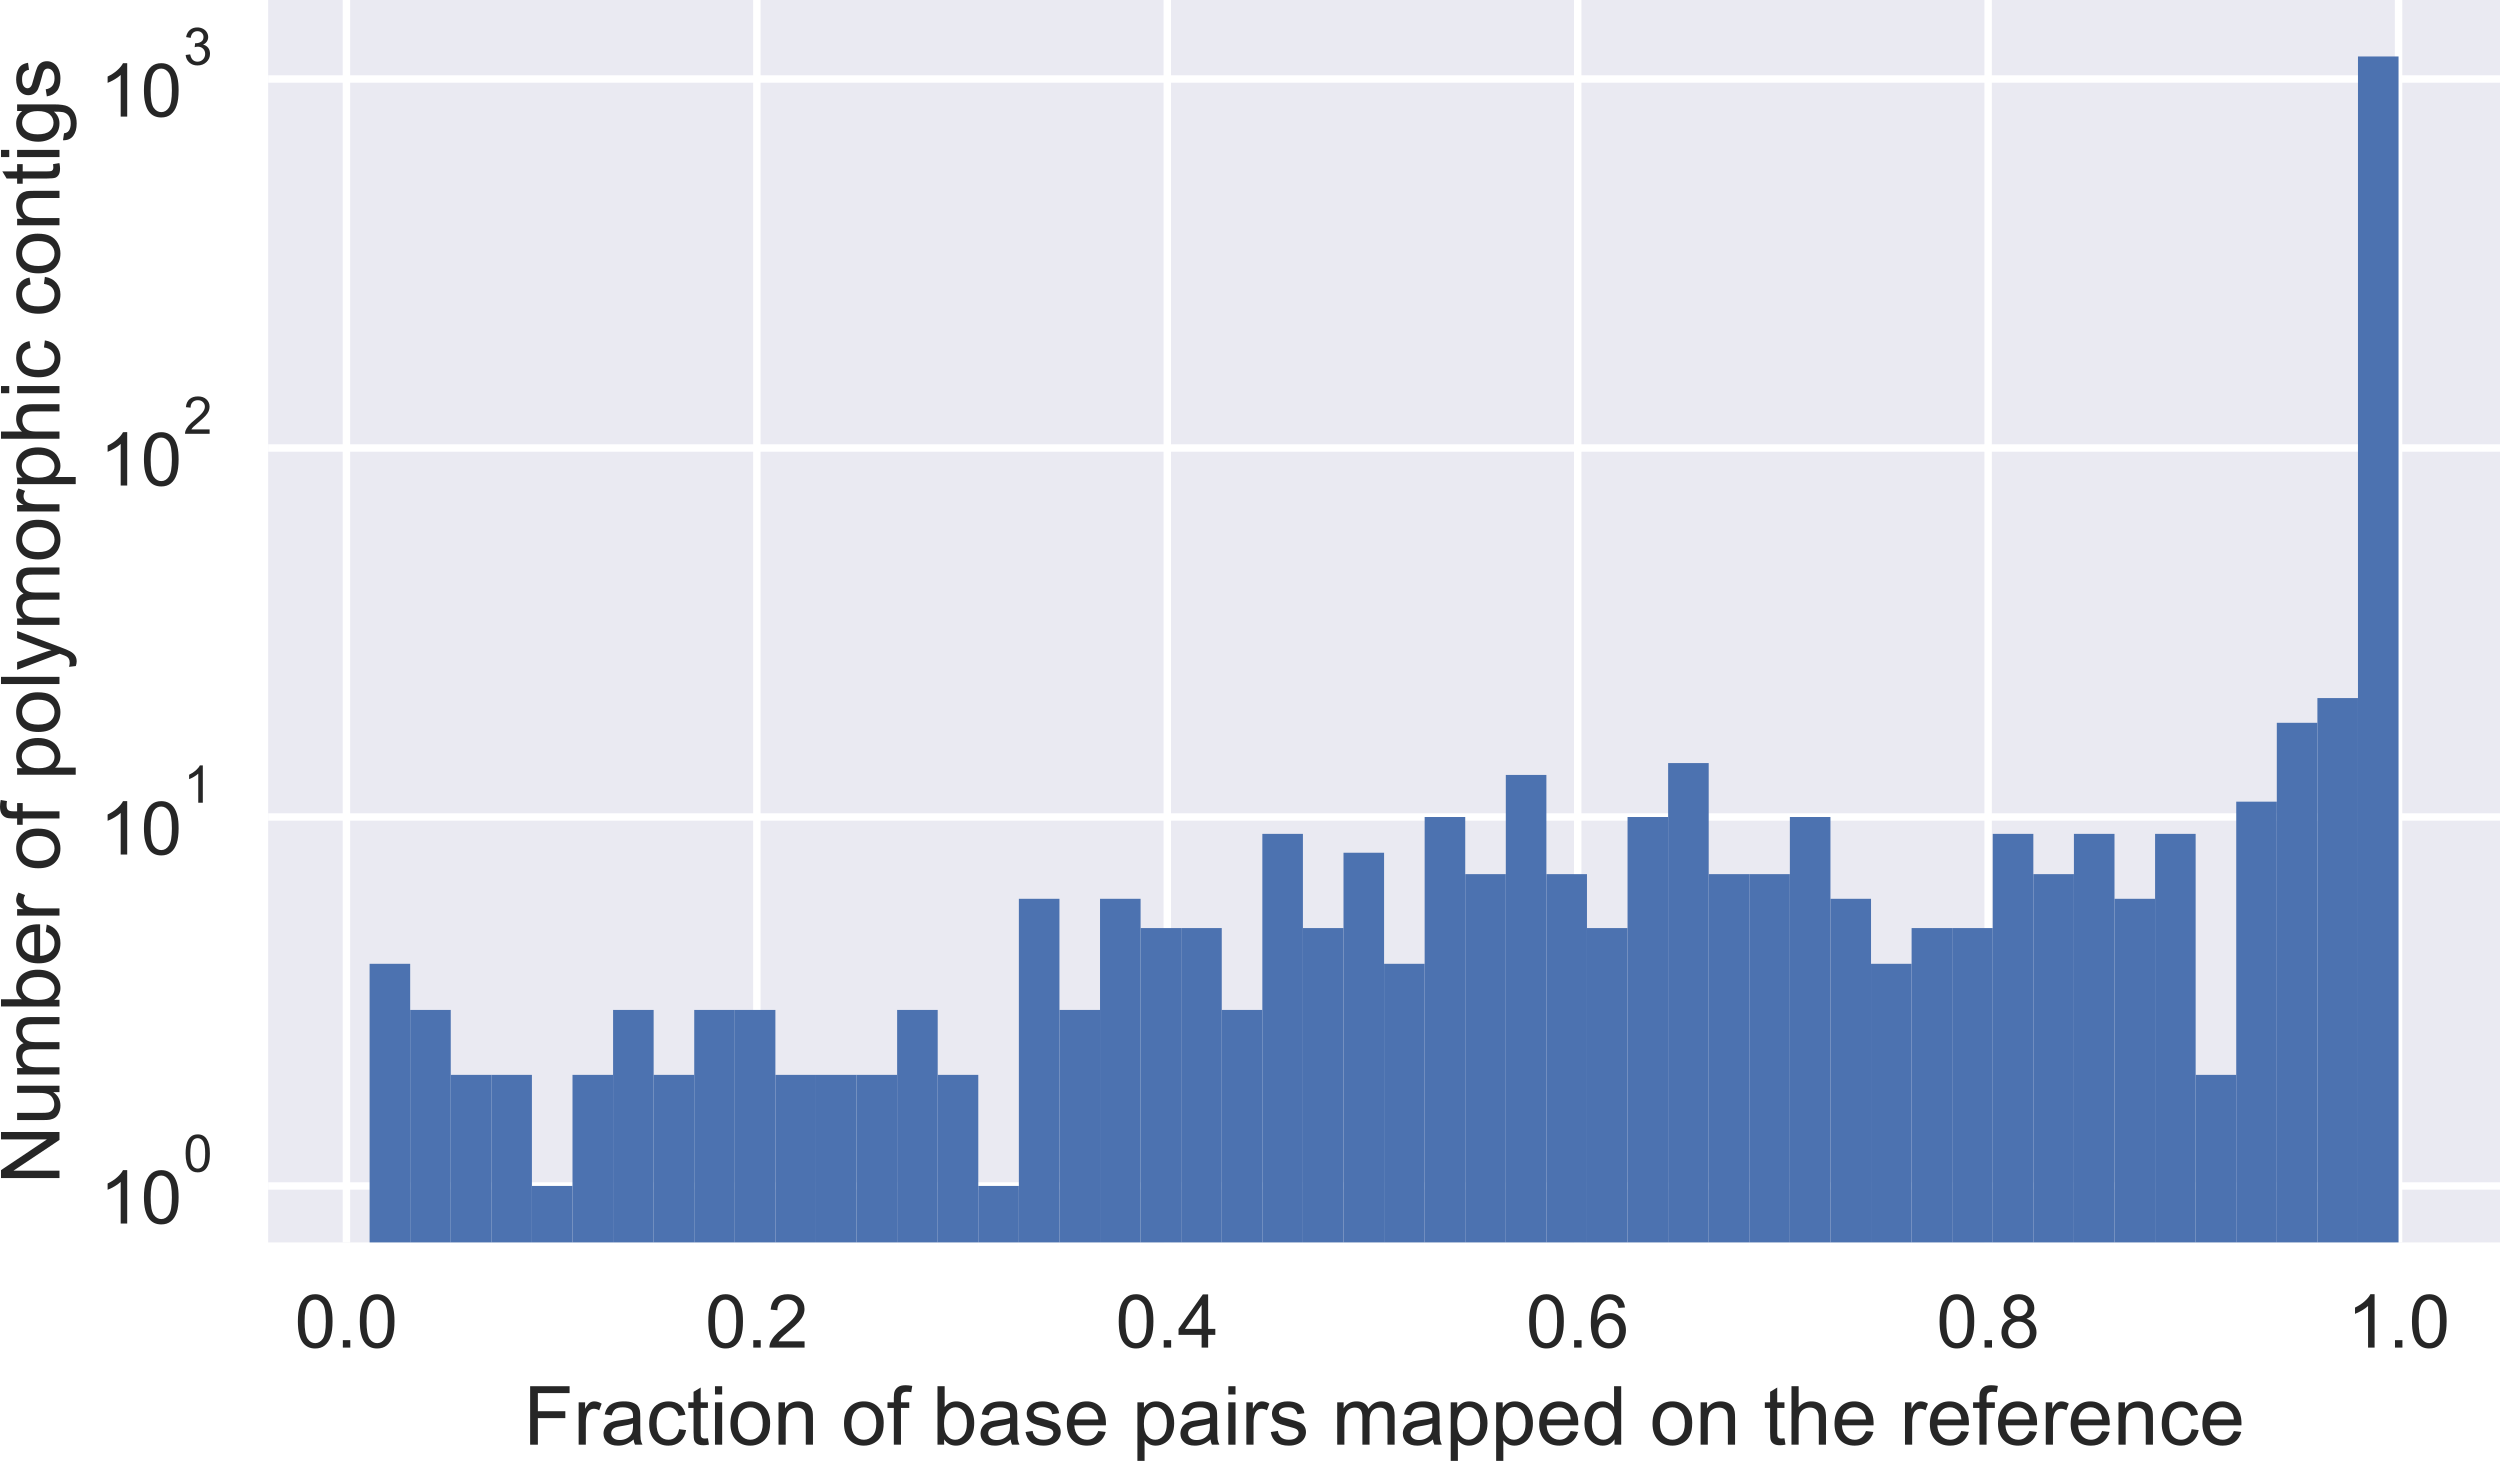 <?xml version="1.0" encoding="UTF-8" standalone="no"?>
<!-- Created with matplotlib (http://matplotlib.org/) -->

<svg
   xmlns:dc="http://purl.org/dc/elements/1.1/"
   xmlns:cc="http://creativecommons.org/ns#"
   xmlns:rdf="http://www.w3.org/1999/02/22-rdf-syntax-ns#"
   xmlns:svg="http://www.w3.org/2000/svg"
   xmlns="http://www.w3.org/2000/svg"
   xmlns:xlink="http://www.w3.org/1999/xlink"
   xmlns:sodipodi="http://sodipodi.sourceforge.net/DTD/sodipodi-0.dtd"
   xmlns:inkscape="http://www.inkscape.org/namespaces/inkscape"
   height="255.681pt"
   version="1.1"
   viewBox="0 0 437.53 255.681"
   width="437.53pt"
   id="svg581"
   sodipodi:docname="contig_map_hist.svg"
   inkscape:version="0.92+devel 15698 custom">
  <sodipodi:namedview
     pagecolor="#ffffff"
     bordercolor="#666666"
     inkscape:document-rotation="0"
     borderopacity="1"
     objecttolerance="10"
     gridtolerance="10"
     guidetolerance="10"
     inkscape:pageopacity="0"
     inkscape:pageshadow="2"
     inkscape:window-width="1600"
     inkscape:window-height="1200"
     id="namedview583"
     showgrid="false"
     fit-margin-top="0"
     fit-margin-left="0"
     fit-margin-right="0"
     fit-margin-bottom="0"
     inkscape:zoom="0.95703125"
     inkscape:cx="276.10136"
     inkscape:cy="-21.668445"
     inkscape:window-x="1920"
     inkscape:window-y="0"
     inkscape:window-maximized="0"
     inkscape:current-layer="svg581" />
  <defs
     id="defs4">
    <style
       type="text/css"
       id="style2">
*{stroke-linecap:butt;stroke-linejoin:round;}
  </style>
    <filter
       style="color-interpolation-filters:sRGB;"
       inkscape:label="Invert"
       id="filter5235">
      <feColorMatrix
         type="hueRotate"
         values="180"
         result="color1"
         id="feColorMatrix5231" />
      <feColorMatrix
         values="-1 0 0 0 1 0 -1 0 0 1 0 0 -1 0 1 -0.21 -0.72 -0.07 2 0 "
         result="color2"
         id="feColorMatrix5233" />
    </filter>
  </defs>
  <g
     id="g5223"
     style="filter:url(#filter5235)">
    <g
       transform="translate(-16.07,-34.56)"
       id="figure_1">
      <g
         id="patch_1" />
      <g
         id="axes_1">
        <g
           id="patch_2">
          <path
             inkscape:connector-curvature="0"
             id="path9"
             style="fill:#eaeaf2"
             d="M 63,252 H 453.6 V 34.56 H 63 Z" />
        </g>
        <g
           id="matplotlib.axis_1">
          <g
             id="xtick_1">
            <g
               id="line2d_1">
              <path
                 inkscape:connector-curvature="0"
                 id="path12"
                 style="fill:none;stroke:#ffffff;stroke-width:1.3;stroke-linecap:round"
                 d="M 76.697,252 V 34.56"
                 clip-path="url(#p323e7daaff)" />
            </g>
            <g
               id="line2d_2" />
            <g
               id="text_1">
              <!-- 0.0 -->
              <defs
                 id="defs18">
                <path
                   inkscape:connector-curvature="0"
                   id="ArialMT-30"
                   d="m 4.156,35.297 q 0,12.703 2.609,20.438 2.609,7.75 7.75,11.938 5.156,4.203 12.969,4.203 5.766,0 10.109,-2.328 4.344,-2.312 7.172,-6.688 Q 47.609,58.5 49.219,52.219 q 1.609,-6.266 1.609,-16.922 0,-12.594 -2.594,-20.328 Q 45.656,7.234 40.5,3 35.359,-1.219 27.484,-1.219 q -10.344,0 -16.25,7.422 -7.078,8.938 -7.078,29.094 z m 9.031,0 q 0,-17.625 4.125,-23.469 Q 21.438,6 27.484,6 q 6.062,0 10.188,5.859 4.125,5.859 4.125,23.438 0,17.688 -4.125,23.484 -4.125,5.812 -10.281,5.812 -6.047,0 -9.672,-5.125 Q 13.188,52.938 13.188,35.297 Z" />
                <path
                   inkscape:connector-curvature="0"
                   id="ArialMT-2e"
                   d="M 9.078,0 V 10.016 H 19.094 V 0 Z" />
              </defs>
              <g
                 id="g26"
                 transform="matrix(0.13,0,0,-0.13,67.662,270.405)"
                 style="fill:#262626">
                <use
                   height="100%"
                   width="100%"
                   y="0"
                   x="0"
                   id="use20"
                   xlink:href="#ArialMT-30" />
                <use
                   height="100%"
                   width="100%"
                   y="0"
                   id="use22"
                   xlink:href="#ArialMT-2e"
                   x="55.615" />
                <use
                   height="100%"
                   width="100%"
                   y="0"
                   id="use24"
                   xlink:href="#ArialMT-30"
                   x="83.398" />
              </g>
            </g>
          </g>
          <g
             id="xtick_2">
            <g
               id="line2d_3">
              <path
                 inkscape:connector-curvature="0"
                 id="path30"
                 style="fill:none;stroke:#ffffff;stroke-width:1.3;stroke-linecap:round"
                 d="M 148.527,252 V 34.56"
                 clip-path="url(#p323e7daaff)" />
            </g>
            <g
               id="line2d_4" />
            <g
               id="text_2">
              <!-- 0.2 -->
              <defs
                 id="defs35">
                <path
                   inkscape:connector-curvature="0"
                   id="ArialMT-32"
                   d="M 50.344,8.453 V 0 H 3.031 Q 2.938,3.172 4.047,6.109 5.859,10.938 9.828,15.625 13.812,20.312 21.344,26.469 q 11.672,9.562 15.766,15.156 4.109,5.594 4.109,10.578 0,5.219 -3.75,8.797 -3.734,3.594 -9.734,3.594 -6.344,0 -10.156,-3.812 Q 13.766,56.984 13.719,50.25 L 4.688,51.172 q 0.922,10.109 6.969,15.406 6.062,5.297 16.281,5.297 10.297,0 16.297,-5.719 Q 50.25,60.453 50.25,52 50.25,47.703 48.484,43.547 46.734,39.406 42.656,34.812 38.578,30.219 29.109,22.219 21.188,15.578 18.938,13.203 q -2.234,-2.359 -3.703,-4.75 z" />
              </defs>
              <g
                 id="g43"
                 transform="matrix(0.13,0,0,-0.13,139.492,270.405)"
                 style="fill:#262626">
                <use
                   height="100%"
                   width="100%"
                   y="0"
                   x="0"
                   id="use37"
                   xlink:href="#ArialMT-30" />
                <use
                   height="100%"
                   width="100%"
                   y="0"
                   id="use39"
                   xlink:href="#ArialMT-2e"
                   x="55.615" />
                <use
                   height="100%"
                   width="100%"
                   y="0"
                   id="use41"
                   xlink:href="#ArialMT-32"
                   x="83.398" />
              </g>
            </g>
          </g>
          <g
             id="xtick_3">
            <g
               id="line2d_5">
              <path
                 inkscape:connector-curvature="0"
                 id="path47"
                 style="fill:none;stroke:#ffffff;stroke-width:1.3;stroke-linecap:round"
                 d="M 220.357,252 V 34.56"
                 clip-path="url(#p323e7daaff)" />
            </g>
            <g
               id="line2d_6" />
            <g
               id="text_3">
              <!-- 0.4 -->
              <defs
                 id="defs52">
                <path
                   inkscape:connector-curvature="0"
                   id="ArialMT-34"
                   d="m 32.328,0 v 17.141 h -31.062 v 8.062 l 32.672,46.375 h 7.172 v -46.375 h 9.672 v -8.062 H 41.109 V 0 Z m 0,25.203 V 57.469 L 9.906,25.203 Z" />
              </defs>
              <g
                 id="g60"
                 transform="matrix(0.13,0,0,-0.13,211.322,270.405)"
                 style="fill:#262626">
                <use
                   height="100%"
                   width="100%"
                   y="0"
                   x="0"
                   id="use54"
                   xlink:href="#ArialMT-30" />
                <use
                   height="100%"
                   width="100%"
                   y="0"
                   id="use56"
                   xlink:href="#ArialMT-2e"
                   x="55.615" />
                <use
                   height="100%"
                   width="100%"
                   y="0"
                   id="use58"
                   xlink:href="#ArialMT-34"
                   x="83.398" />
              </g>
            </g>
          </g>
          <g
             id="xtick_4">
            <g
               id="line2d_7">
              <path
                 inkscape:connector-curvature="0"
                 id="path64"
                 style="fill:none;stroke:#ffffff;stroke-width:1.3;stroke-linecap:round"
                 d="M 292.186,252 V 34.56"
                 clip-path="url(#p323e7daaff)" />
            </g>
            <g
               id="line2d_8" />
            <g
               id="text_4">
              <!-- 0.6 -->
              <defs
                 id="defs69">
                <path
                   inkscape:connector-curvature="0"
                   id="ArialMT-36"
                   d="M 49.75,54.047 41.016,53.375 q -1.172,5.172 -3.312,7.516 -3.578,3.766 -8.797,3.766 -4.203,0 -7.375,-2.344 Q 17.391,59.281 14.984,53.469 12.594,47.656 12.5,36.922 15.672,41.75 20.266,44.094 q 4.594,2.344 9.625,2.344 8.781,0 14.953,-6.469 Q 51.031,33.5 51.031,23.25 51.031,16.5 48.125,10.719 45.219,4.938 40.141,1.859 35.062,-1.219 28.609,-1.219 17.625,-1.219 10.688,6.859 3.766,14.938 3.766,33.5 q 0,20.75 7.656,30.172 6.688,8.203 18.016,8.203 8.453,0 13.844,-4.734 Q 48.688,62.406 49.75,54.047 Z M 13.875,23.188 q 0,-4.531 1.922,-8.688 Q 17.719,10.359 21.188,8.172 24.656,6 28.469,6 q 5.562,0 9.562,4.484 4.016,4.5 4.016,12.219 0,7.422 -3.969,11.688 -3.953,4.281 -9.953,4.281 -5.953,0 -10.109,-4.281 Q 13.875,30.125 13.875,23.188 Z" />
              </defs>
              <g
                 id="g77"
                 transform="matrix(0.13,0,0,-0.13,283.151,270.405)"
                 style="fill:#262626">
                <use
                   height="100%"
                   width="100%"
                   y="0"
                   x="0"
                   id="use71"
                   xlink:href="#ArialMT-30" />
                <use
                   height="100%"
                   width="100%"
                   y="0"
                   id="use73"
                   xlink:href="#ArialMT-2e"
                   x="55.615" />
                <use
                   height="100%"
                   width="100%"
                   y="0"
                   id="use75"
                   xlink:href="#ArialMT-36"
                   x="83.398" />
              </g>
            </g>
          </g>
          <g
             id="xtick_5">
            <g
               id="line2d_9">
              <path
                 inkscape:connector-curvature="0"
                 id="path81"
                 style="fill:none;stroke:#ffffff;stroke-width:1.3;stroke-linecap:round"
                 d="M 364.016,252 V 34.56"
                 clip-path="url(#p323e7daaff)" />
            </g>
            <g
               id="line2d_10" />
            <g
               id="text_5">
              <!-- 0.8 -->
              <defs
                 id="defs86">
                <path
                   inkscape:connector-curvature="0"
                   id="ArialMT-38"
                   d="m 17.672,38.812 q -5.469,2.016 -8.109,5.719 -2.625,3.719 -2.625,8.891 0,7.812 5.609,13.125 5.625,5.328 14.938,5.328 9.375,0 15.094,-5.453 5.719,-5.438 5.719,-13.25 0,-4.984 -2.625,-8.672 Q 43.062,40.828 37.75,38.812 q 6.594,-2.141 10.031,-6.938 3.438,-4.781 3.438,-11.422 0,-9.172 -6.5,-15.422 -6.484,-6.25 -17.078,-6.25 -10.594,0 -17.094,6.266 -6.5,6.281 -6.5,15.656 0,6.984 3.547,11.688 3.547,4.719 10.078,6.422 z m -1.75,14.906 q 0,-5.078 3.266,-8.312 3.281,-3.219 8.5,-3.219 5.078,0 8.328,3.188 3.25,3.203 3.25,7.844 0,4.844 -3.359,8.141 -3.344,3.297 -8.312,3.297 -5.031,0 -8.359,-3.234 -3.312,-3.219 -3.312,-7.703 z M 13.094,20.656 q 0,-3.766 1.781,-7.281 Q 16.656,9.859 20.172,7.922 23.688,6 27.734,6 34.031,6 38.125,10.047 q 4.109,4.062 4.109,10.312 0,6.344 -4.219,10.5 -4.219,4.156 -10.578,4.156 -6.203,0 -10.281,-4.109 -4.062,-4.094 -4.062,-10.25 z" />
              </defs>
              <g
                 id="g94"
                 transform="matrix(0.13,0,0,-0.13,354.981,270.405)"
                 style="fill:#262626">
                <use
                   height="100%"
                   width="100%"
                   y="0"
                   x="0"
                   id="use88"
                   xlink:href="#ArialMT-30" />
                <use
                   height="100%"
                   width="100%"
                   y="0"
                   id="use90"
                   xlink:href="#ArialMT-2e"
                   x="55.615" />
                <use
                   height="100%"
                   width="100%"
                   y="0"
                   id="use92"
                   xlink:href="#ArialMT-38"
                   x="83.398" />
              </g>
            </g>
          </g>
          <g
             id="xtick_6">
            <g
               id="line2d_11">
              <path
                 inkscape:connector-curvature="0"
                 id="path98"
                 style="fill:none;stroke:#ffffff;stroke-width:1.3;stroke-linecap:round"
                 d="M 435.845,252 V 34.56"
                 clip-path="url(#p323e7daaff)" />
            </g>
            <g
               id="line2d_12" />
            <g
               id="text_6">
              <!-- 1.0 -->
              <defs
                 id="defs103">
                <path
                   inkscape:connector-curvature="0"
                   id="ArialMT-31"
                   d="m 37.25,0 h -8.781 v 56 q -3.172,-3.016 -8.328,-6.047 -5.156,-3.031 -9.25,-4.547 v 8.5 q 7.375,3.469 12.891,8.391 5.516,4.938 7.812,9.578 H 37.25 Z" />
              </defs>
              <g
                 id="g111"
                 transform="matrix(0.13,0,0,-0.13,426.81,270.405)"
                 style="fill:#262626">
                <use
                   height="100%"
                   width="100%"
                   y="0"
                   x="0"
                   id="use105"
                   xlink:href="#ArialMT-31" />
                <use
                   height="100%"
                   width="100%"
                   y="0"
                   id="use107"
                   xlink:href="#ArialMT-2e"
                   x="55.615" />
                <use
                   height="100%"
                   width="100%"
                   y="0"
                   id="use109"
                   xlink:href="#ArialMT-30"
                   x="83.398" />
              </g>
            </g>
          </g>
          <g
             id="text_7">
            <!-- Fraction of base pairs mapped on the reference -->
            <defs
               id="defs132">
              <path
                 inkscape:connector-curvature="0"
                 id="ArialMT-46"
                 d="M 8.203,0 V 71.578 H 56.5 v -8.438 H 17.672 V 40.969 h 33.594 V 32.516 H 17.672 V 0 Z" />
              <path
                 inkscape:connector-curvature="0"
                 id="ArialMT-72"
                 d="m 6.5,0 v 51.859 h 7.906 V 44 Q 17.438,49.516 20,51.266 q 2.562,1.766 5.641,1.766 4.438,0 9.031,-2.828 l -3.031,-8.156 q -3.219,1.906 -6.438,1.906 -2.891,0 -5.188,-1.734 -2.297,-1.734 -3.266,-4.812 -1.469,-4.688 -1.469,-10.25 V 0 Z" />
              <path
                 inkscape:connector-curvature="0"
                 id="ArialMT-61"
                 d="M 40.438,6.391 Q 35.547,2.25 31.031,0.531 q -4.516,-1.703 -9.688,-1.703 -8.547,0 -13.141,4.172 -4.594,4.172 -4.594,10.672 0,3.812 1.734,6.953 1.734,3.156 4.547,5.062 2.812,1.906 6.328,2.875 2.578,0.688 7.812,1.328 10.641,1.266 15.672,3.016 0.047,1.812 0.047,2.297 0,5.375 -2.5,7.578 -3.359,2.969 -10,2.969 -6.203,0 -9.156,-2.172 -2.953,-2.172 -4.375,-7.688 L 5.125,37.062 q 1.172,5.516 3.859,8.906 2.688,3.391 7.766,5.219 5.078,1.844 11.766,1.844 6.641,0 10.781,-1.562 4.156,-1.562 6.109,-3.938 1.953,-2.359 2.734,-5.984 0.438,-2.234 0.438,-8.094 v -11.719 q 0,-12.266 0.562,-15.516 Q 49.703,2.984 51.375,0 h -9.188 q -1.359,2.734 -1.75,6.391 z M 39.703,26.031 Q 34.906,24.078 25.344,22.703 19.922,21.922 17.672,20.938 15.438,19.969 14.203,18.094 q -1.219,-1.875 -1.219,-4.172 0,-3.516 2.656,-5.859 2.672,-2.344 7.797,-2.344 5.078,0 9.031,2.219 3.953,2.219 5.812,6.078 1.422,2.984 1.422,8.781 z" />
              <path
                 inkscape:connector-curvature="0"
                 id="ArialMT-63"
                 d="m 40.438,19 8.641,-1.125 Q 47.656,8.938 41.812,3.875 35.984,-1.172 27.484,-1.172 16.844,-1.172 10.375,5.781 3.906,12.75 3.906,25.734 q 0,8.391 2.781,14.688 2.781,6.312 8.469,9.453 5.688,3.156 12.391,3.156 8.438,0 13.812,-4.281 5.375,-4.266 6.891,-12.125 l -8.547,-1.328 q -1.219,5.234 -4.328,7.859 -3.094,2.641 -7.5,2.641 -6.641,0 -10.797,-4.766 -4.141,-4.75 -4.141,-15.047 0,-10.453 4,-15.188 Q 20.953,6.062 27.391,6.062 32.562,6.062 36.031,9.234 39.5,12.406 40.438,19 Z" />
              <path
                 inkscape:connector-curvature="0"
                 id="ArialMT-74"
                 d="M 25.781,7.859 27.047,0.094 Q 23.344,-0.688 20.406,-0.688 15.625,-0.688 12.984,0.828 10.359,2.344 9.281,4.812 8.203,7.281 8.203,15.188 v 29.828 h -6.438 v 6.844 h 6.438 v 12.844 L 16.938,69.969 V 51.859 h 8.844 v -6.844 H 16.938 v -30.312 q 0,-3.766 0.469,-4.844 0.469,-1.062 1.516,-1.703 1.047,-0.641 3,-0.641 1.469,0 3.859,0.344 z" />
              <path
                 inkscape:connector-curvature="0"
                 id="ArialMT-69"
                 d="M 6.641,61.469 V 71.578 H 15.438 V 61.469 Z M 6.641,0 V 51.859 H 15.438 V 0 Z" />
              <path
                 inkscape:connector-curvature="0"
                 id="ArialMT-6f"
                 d="m 3.328,25.922 q 0,14.406 8,21.344 6.688,5.766 16.312,5.766 10.688,0 17.469,-7.016 6.797,-7 6.797,-19.359 0,-10 -3,-15.75 -3,-5.734 -8.75,-8.906 Q 34.422,-1.172 27.641,-1.172 16.75,-1.172 10.031,5.812 3.328,12.797 3.328,25.922 Z m 9.031,0 q 0,-9.953 4.344,-14.906 4.344,-4.953 10.938,-4.953 6.547,0 10.891,4.969 4.344,4.984 4.344,15.188 0,9.625 -4.375,14.578 Q 34.125,45.75 27.641,45.75 q -6.594,0 -10.938,-4.938 -4.344,-4.922 -4.344,-14.891 z" />
              <path
                 inkscape:connector-curvature="0"
                 id="ArialMT-6e"
                 d="M 6.594,0 V 51.859 H 14.5 v -7.375 q 5.719,8.547 16.5,8.547 4.688,0 8.625,-1.688 3.938,-1.688 5.891,-4.422 Q 47.469,44.188 48.25,40.438 48.734,37.984 48.734,31.891 V 0 H 39.938 v 31.547 q 0,5.375 -1.031,8.031 -1.016,2.656 -3.625,4.234 -2.609,1.594 -6.125,1.594 -5.625,0 -9.703,-3.562 Q 15.375,38.281 15.375,28.328 V 0 Z" />
              <path
                 inkscape:connector-curvature="0"
                 d=""
                 id="ArialMT-20" />
              <path
                 inkscape:connector-curvature="0"
                 id="ArialMT-66"
                 d="M 8.688,0 V 45.016 H 0.922 v 6.844 H 8.688 V 57.375 q 0,5.219 0.938,7.766 1.266,3.422 4.453,5.531 3.203,2.125 8.969,2.125 3.719,0 8.203,-0.875 l -1.312,-7.656 Q 27.203,64.75 24.75,64.75 q -4,0 -5.656,-1.719 -1.656,-1.703 -1.656,-6.391 v -4.781 h 10.109 v -6.844 H 17.438 V 0 Z" />
              <path
                 inkscape:connector-curvature="0"
                 id="ArialMT-62"
                 d="m 14.703,0 h -8.156 v 71.578 h 8.781 v -25.531 q 5.578,6.984 14.219,6.984 4.781,0 9.047,-1.938 Q 42.875,49.172 45.625,45.672 48.391,42.188 49.953,37.25 q 1.562,-4.922 1.562,-10.547 0,-13.328 -6.594,-20.609 -6.594,-7.266 -15.812,-7.266 -9.188,0 -14.406,7.672 z M 14.594,26.312 Q 14.594,17 17.141,12.844 21.297,6.062 28.375,6.062 q 5.75,0 9.953,5 4.203,5 4.203,14.922 0,10.156 -4.031,14.984 -4.031,4.828 -9.734,4.828 -5.766,0 -9.969,-5 -4.203,-5 -4.203,-14.484 z" />
              <path
                 inkscape:connector-curvature="0"
                 id="ArialMT-73"
                 d="m 3.078,15.484 8.688,1.359 Q 12.5,11.625 15.844,8.844 19.188,6.062 25.203,6.062 q 6.047,0 8.969,2.453 2.938,2.469 2.938,5.797 0,2.969 -2.594,4.688 Q 32.719,20.172 25.531,21.969 15.875,24.422 12.141,26.203 8.406,27.984 6.469,31.125 q -1.922,3.156 -1.922,6.969 0,3.453 1.578,6.406 1.594,2.969 4.328,4.922 2.047,1.5 5.578,2.547 3.547,1.062 7.609,1.062 6.094,0 10.703,-1.766 4.625,-1.75 6.812,-4.766 2.203,-3 3.031,-8.016 L 35.594,37.312 q -0.578,4 -3.391,6.234 -2.812,2.25 -7.938,2.25 -6.047,0 -8.641,-2 -2.594,-2 -2.594,-4.688 0,-1.703 1.078,-3.078 1.078,-1.406 3.375,-2.344 1.312,-0.484 7.766,-2.234 9.328,-2.5 13,-4.094 3.688,-1.578 5.781,-4.609 2.109,-3.016 2.109,-7.516 0,-4.391 -2.562,-8.281 -2.562,-3.875 -7.406,-6 -4.828,-2.125 -10.922,-2.125 -10.109,0 -15.406,4.203 -5.297,4.203 -6.766,12.453 z" />
              <path
                 inkscape:connector-curvature="0"
                 id="ArialMT-65"
                 d="m 42.094,16.703 9.078,-1.125 Q 49.031,7.625 43.219,3.219 37.406,-1.172 28.375,-1.172 q -11.375,0 -18.047,7 -6.672,7.016 -6.672,19.656 0,13.094 6.734,20.312 6.75,7.234 17.484,7.234 10.406,0 17,-7.078 6.594,-7.078 6.594,-19.922 0,-0.781 -0.047,-2.344 H 12.75 q 0.484,-8.547 4.828,-13.094 4.344,-4.531 10.844,-4.531 4.828,0 8.25,2.531 3.422,2.547 5.422,8.109 z M 13.234,30.906 H 42.188 q -0.578,6.547 -3.312,9.812 -4.203,5.078 -10.891,5.078 -6.062,0 -10.188,-4.047 -4.125,-4.047 -4.562,-10.844 z" />
              <path
                 inkscape:connector-curvature="0"
                 id="ArialMT-70"
                 d="m 6.594,-19.875 v 71.734 h 8 V 45.125 Q 17.438,49.078 21,51.047 q 3.562,1.984 8.641,1.984 6.641,0 11.719,-3.422 5.078,-3.422 7.656,-9.656 2.594,-6.219 2.594,-13.641 0,-7.953 -2.859,-14.328 Q 45.906,5.609 40.453,2.219 35.016,-1.172 29,-1.172 q -4.391,0 -7.891,1.859 Q 17.625,2.547 15.375,5.375 v -25.25 z m 7.953,45.516 q 0,-10.016 4.047,-14.797 4.062,-4.781 9.828,-4.781 5.859,0 10.031,4.953 Q 42.625,15.969 42.625,26.375 q 0,9.906 -4.078,14.828 -4.078,4.938 -9.734,4.938 -5.625,0 -9.953,-5.25 -4.312,-5.25 -4.312,-15.25 z" />
              <path
                 inkscape:connector-curvature="0"
                 id="ArialMT-6d"
                 d="m 6.594,0 v 51.859 h 7.859 v -7.281 q 2.438,3.812 6.484,6.125 4.062,2.328 9.234,2.328 5.766,0 9.453,-2.391 3.688,-2.391 5.203,-6.688 6.156,9.078 16.016,9.078 7.719,0 11.859,-4.281 4.156,-4.266 4.156,-13.156 V 0 h -8.75 v 32.672 q 0,5.266 -0.859,7.578 -0.844,2.328 -3.094,3.734 -2.234,1.422 -5.266,1.422 -5.469,0 -9.094,-3.641 Q 46.188,38.141 46.188,30.125 V 0 h -8.781 v 33.688 q 0,5.859 -2.156,8.781 -2.141,2.938 -7.031,2.938 -3.703,0 -6.859,-1.953 Q 18.219,41.5 16.797,37.734 15.375,33.984 15.375,26.906 V 0 Z" />
              <path
                 inkscape:connector-curvature="0"
                 id="ArialMT-64"
                 d="m 40.234,0 v 6.547 q -4.938,-7.719 -14.5,-7.719 -6.203,0 -11.406,3.422 -5.203,3.422 -8.062,9.547 -2.844,6.125 -2.844,14.078 0,7.766 2.578,14.094 2.594,6.328 7.766,9.688 5.188,3.375 11.578,3.375 4.688,0 8.344,-1.984 3.672,-1.969 5.969,-5.141 v 25.672 h 8.734 V 0 Z m -27.781,25.875 q 0,-9.953 4.188,-14.891 Q 20.844,6.062 26.562,6.062 q 5.766,0 9.781,4.703 4.031,4.719 4.031,14.375 0,10.656 -4.109,15.625 Q 32.172,45.75 26.172,45.75 20.312,45.75 16.375,40.969 12.453,36.188 12.453,25.875 Z" />
              <path
                 inkscape:connector-curvature="0"
                 id="ArialMT-68"
                 d="M 6.594,0 V 71.578 H 15.375 V 45.906 q 6.156,7.125 15.531,7.125 5.766,0 10.016,-2.281 4.25,-2.266 6.078,-6.266 1.828,-4 1.828,-11.625 V 0 h -8.781 v 32.859 q 0,6.594 -2.859,9.594 -2.859,3 -8.078,3 -3.906,0 -7.359,-2.031 Q 18.312,41.406 16.844,37.938 15.375,34.469 15.375,28.375 V 0 Z" />
            </defs>
            <g
               id="g226"
               transform="matrix(0.143,0,0,-0.143,107.677,287.399)"
               style="fill:#262626">
              <use
                 height="100%"
                 width="100%"
                 y="0"
                 x="0"
                 id="use134"
                 xlink:href="#ArialMT-46" />
              <use
                 height="100%"
                 width="100%"
                 y="0"
                 id="use136"
                 xlink:href="#ArialMT-72"
                 x="61.084" />
              <use
                 height="100%"
                 width="100%"
                 y="0"
                 id="use138"
                 xlink:href="#ArialMT-61"
                 x="94.385" />
              <use
                 height="100%"
                 width="100%"
                 y="0"
                 id="use140"
                 xlink:href="#ArialMT-63"
                 x="150" />
              <use
                 height="100%"
                 width="100%"
                 y="0"
                 id="use142"
                 xlink:href="#ArialMT-74"
                 x="200" />
              <use
                 height="100%"
                 width="100%"
                 y="0"
                 id="use144"
                 xlink:href="#ArialMT-69"
                 x="227.783" />
              <use
                 height="100%"
                 width="100%"
                 y="0"
                 id="use146"
                 xlink:href="#ArialMT-6f"
                 x="250" />
              <use
                 height="100%"
                 width="100%"
                 y="0"
                 id="use148"
                 xlink:href="#ArialMT-6e"
                 x="305.615" />
              <use
                 height="100%"
                 width="100%"
                 y="0"
                 id="use150"
                 xlink:href="#ArialMT-20"
                 x="361.23" />
              <use
                 height="100%"
                 width="100%"
                 y="0"
                 id="use152"
                 xlink:href="#ArialMT-6f"
                 x="389.014" />
              <use
                 height="100%"
                 width="100%"
                 y="0"
                 id="use154"
                 xlink:href="#ArialMT-66"
                 x="444.629" />
              <use
                 height="100%"
                 width="100%"
                 y="0"
                 id="use156"
                 xlink:href="#ArialMT-20"
                 x="472.412" />
              <use
                 height="100%"
                 width="100%"
                 y="0"
                 id="use158"
                 xlink:href="#ArialMT-62"
                 x="500.195" />
              <use
                 height="100%"
                 width="100%"
                 y="0"
                 id="use160"
                 xlink:href="#ArialMT-61"
                 x="555.811" />
              <use
                 height="100%"
                 width="100%"
                 y="0"
                 id="use162"
                 xlink:href="#ArialMT-73"
                 x="611.426" />
              <use
                 height="100%"
                 width="100%"
                 y="0"
                 id="use164"
                 xlink:href="#ArialMT-65"
                 x="661.426" />
              <use
                 height="100%"
                 width="100%"
                 y="0"
                 id="use166"
                 xlink:href="#ArialMT-20"
                 x="717.041" />
              <use
                 height="100%"
                 width="100%"
                 y="0"
                 id="use168"
                 xlink:href="#ArialMT-70"
                 x="744.824" />
              <use
                 height="100%"
                 width="100%"
                 y="0"
                 id="use170"
                 xlink:href="#ArialMT-61"
                 x="800.439" />
              <use
                 height="100%"
                 width="100%"
                 y="0"
                 id="use172"
                 xlink:href="#ArialMT-69"
                 x="856.055" />
              <use
                 height="100%"
                 width="100%"
                 y="0"
                 id="use174"
                 xlink:href="#ArialMT-72"
                 x="878.271" />
              <use
                 height="100%"
                 width="100%"
                 y="0"
                 id="use176"
                 xlink:href="#ArialMT-73"
                 x="911.572" />
              <use
                 height="100%"
                 width="100%"
                 y="0"
                 id="use178"
                 xlink:href="#ArialMT-20"
                 x="961.572" />
              <use
                 height="100%"
                 width="100%"
                 y="0"
                 id="use180"
                 xlink:href="#ArialMT-6d"
                 x="989.355" />
              <use
                 height="100%"
                 width="100%"
                 y="0"
                 id="use182"
                 xlink:href="#ArialMT-61"
                 x="1072.656" />
              <use
                 height="100%"
                 width="100%"
                 y="0"
                 id="use184"
                 xlink:href="#ArialMT-70"
                 x="1128.272" />
              <use
                 height="100%"
                 width="100%"
                 y="0"
                 id="use186"
                 xlink:href="#ArialMT-70"
                 x="1183.887" />
              <use
                 height="100%"
                 width="100%"
                 y="0"
                 id="use188"
                 xlink:href="#ArialMT-65"
                 x="1239.502" />
              <use
                 height="100%"
                 width="100%"
                 y="0"
                 id="use190"
                 xlink:href="#ArialMT-64"
                 x="1295.117" />
              <use
                 height="100%"
                 width="100%"
                 y="0"
                 id="use192"
                 xlink:href="#ArialMT-20"
                 x="1350.732" />
              <use
                 height="100%"
                 width="100%"
                 y="0"
                 id="use194"
                 xlink:href="#ArialMT-6f"
                 x="1378.516" />
              <use
                 height="100%"
                 width="100%"
                 y="0"
                 id="use196"
                 xlink:href="#ArialMT-6e"
                 x="1434.131" />
              <use
                 height="100%"
                 width="100%"
                 y="0"
                 id="use198"
                 xlink:href="#ArialMT-20"
                 x="1489.746" />
              <use
                 height="100%"
                 width="100%"
                 y="0"
                 id="use200"
                 xlink:href="#ArialMT-74"
                 x="1517.529" />
              <use
                 height="100%"
                 width="100%"
                 y="0"
                 id="use202"
                 xlink:href="#ArialMT-68"
                 x="1545.312" />
              <use
                 height="100%"
                 width="100%"
                 y="0"
                 id="use204"
                 xlink:href="#ArialMT-65"
                 x="1600.928" />
              <use
                 height="100%"
                 width="100%"
                 y="0"
                 id="use206"
                 xlink:href="#ArialMT-20"
                 x="1656.543" />
              <use
                 height="100%"
                 width="100%"
                 y="0"
                 id="use208"
                 xlink:href="#ArialMT-72"
                 x="1684.326" />
              <use
                 height="100%"
                 width="100%"
                 y="0"
                 id="use210"
                 xlink:href="#ArialMT-65"
                 x="1717.627" />
              <use
                 height="100%"
                 width="100%"
                 y="0"
                 id="use212"
                 xlink:href="#ArialMT-66"
                 x="1773.242" />
              <use
                 height="100%"
                 width="100%"
                 y="0"
                 id="use214"
                 xlink:href="#ArialMT-65"
                 x="1801.025" />
              <use
                 height="100%"
                 width="100%"
                 y="0"
                 id="use216"
                 xlink:href="#ArialMT-72"
                 x="1856.641" />
              <use
                 height="100%"
                 width="100%"
                 y="0"
                 id="use218"
                 xlink:href="#ArialMT-65"
                 x="1889.941" />
              <use
                 height="100%"
                 width="100%"
                 y="0"
                 id="use220"
                 xlink:href="#ArialMT-6e"
                 x="1945.557" />
              <use
                 height="100%"
                 width="100%"
                 y="0"
                 id="use222"
                 xlink:href="#ArialMT-63"
                 x="2001.172" />
              <use
                 height="100%"
                 width="100%"
                 y="0"
                 id="use224"
                 xlink:href="#ArialMT-65"
                 x="2051.172" />
            </g>
          </g>
        </g>
        <g
           id="matplotlib.axis_2">
          <g
             id="ytick_1">
            <g
               id="line2d_13">
              <path
                 inkscape:connector-curvature="0"
                 id="path230"
                 style="fill:none;stroke:#ffffff;stroke-width:1.3;stroke-linecap:round"
                 d="M 63,242.116 H 453.6"
                 clip-path="url(#p323e7daaff)" />
            </g>
            <g
               id="line2d_14" />
            <g
               id="text_8">
              <!-- $\mathdefault{10^{0}}$ -->
              <g
                 id="g240"
                 transform="matrix(0.13,0,0,-0.13,33.49,248.819)"
                 style="fill:#262626">
                <use
                   height="100%"
                   width="100%"
                   y="0"
                   x="0"
                   id="use234"
                   xlink:href="#ArialMT-31"
                   transform="translate(0,0.994)" />
                <use
                   height="100%"
                   width="100%"
                   y="0"
                   x="0"
                   id="use236"
                   xlink:href="#ArialMT-30"
                   transform="translate(55.615,0.994)" />
                <use
                   height="100%"
                   width="100%"
                   y="0"
                   x="0"
                   id="use238"
                   xlink:href="#ArialMT-30"
                   transform="matrix(0.7,0,0,0.7,112.973,70.688)" />
              </g>
            </g>
          </g>
          <g
             id="ytick_2">
            <g
               id="line2d_15">
              <path
                 inkscape:connector-curvature="0"
                 id="path244"
                 style="fill:none;stroke:#ffffff;stroke-width:1.3;stroke-linecap:round"
                 d="M 63,177.54 H 453.6"
                 clip-path="url(#p323e7daaff)" />
            </g>
            <g
               id="line2d_16" />
            <g
               id="text_9">
              <!-- $\mathdefault{10^{1}}$ -->
              <g
                 id="g254"
                 transform="matrix(0.13,0,0,-0.13,33.49,184.243)"
                 style="fill:#262626">
                <use
                   height="100%"
                   width="100%"
                   y="0"
                   x="0"
                   id="use248"
                   xlink:href="#ArialMT-31"
                   transform="translate(0,0.994)" />
                <use
                   height="100%"
                   width="100%"
                   y="0"
                   x="0"
                   id="use250"
                   xlink:href="#ArialMT-30"
                   transform="translate(55.615,0.994)" />
                <use
                   height="100%"
                   width="100%"
                   y="0"
                   x="0"
                   id="use252"
                   xlink:href="#ArialMT-31"
                   transform="matrix(0.7,0,0,0.7,112.973,70.688)" />
              </g>
            </g>
          </g>
          <g
             id="ytick_3">
            <g
               id="line2d_17">
              <path
                 inkscape:connector-curvature="0"
                 id="path258"
                 style="fill:none;stroke:#ffffff;stroke-width:1.3;stroke-linecap:round"
                 d="M 63,112.964 H 453.6"
                 clip-path="url(#p323e7daaff)" />
            </g>
            <g
               id="line2d_18" />
            <g
               id="text_10">
              <!-- $\mathdefault{10^{2}}$ -->
              <g
                 id="g268"
                 transform="matrix(0.13,0,0,-0.13,33.49,119.667)"
                 style="fill:#262626">
                <use
                   height="100%"
                   width="100%"
                   y="0"
                   x="0"
                   id="use262"
                   xlink:href="#ArialMT-31"
                   transform="translate(0,0.994)" />
                <use
                   height="100%"
                   width="100%"
                   y="0"
                   x="0"
                   id="use264"
                   xlink:href="#ArialMT-30"
                   transform="translate(55.615,0.994)" />
                <use
                   height="100%"
                   width="100%"
                   y="0"
                   x="0"
                   id="use266"
                   xlink:href="#ArialMT-32"
                   transform="matrix(0.7,0,0,0.7,112.973,70.688)" />
              </g>
            </g>
          </g>
          <g
             id="ytick_4">
            <g
               id="line2d_19">
              <path
                 inkscape:connector-curvature="0"
                 id="path272"
                 style="fill:none;stroke:#ffffff;stroke-width:1.3;stroke-linecap:round"
                 d="M 63,48.388 H 453.6"
                 clip-path="url(#p323e7daaff)" />
            </g>
            <g
               id="line2d_20" />
            <g
               id="text_11">
              <!-- $\mathdefault{10^{3}}$ -->
              <defs
                 id="defs277">
                <path
                   inkscape:connector-curvature="0"
                   id="ArialMT-33"
                   d="m 4.203,18.891 8.781,1.172 Q 14.5,12.594 18.141,9.297 21.781,6 27,6 33.203,6 37.469,10.297 41.75,14.594 41.75,20.953 q 0,6.047 -3.953,9.969 -3.953,3.938 -10.062,3.938 -2.484,0 -6.203,-0.969 l 0.984,7.719 Q 23.391,41.5 23.922,41.5 q 5.625,0 10.109,2.922 4.5,2.938 4.5,9.047 0,4.828 -3.281,8 -3.266,3.188 -8.438,3.188 -5.125,0 -8.547,-3.234 -3.422,-3.219 -4.391,-9.656 l -8.797,1.562 q 1.609,8.828 7.312,13.688 5.719,4.859 14.219,4.859 5.859,0 10.781,-2.516 4.938,-2.516 7.547,-6.859 2.625,-4.344 2.625,-9.234 0,-4.625 -2.5,-8.438 -2.484,-3.812 -7.359,-6.062 6.344,-1.453 9.859,-6.078 3.516,-4.609 3.516,-11.547 0,-9.375 -6.844,-15.891 -6.828,-6.516 -17.281,-6.516 -9.422,0 -15.656,5.609 -6.219,5.625 -7.094,14.547 z" />
              </defs>
              <g
                 id="g285"
                 transform="matrix(0.13,0,0,-0.13,33.49,55.091)"
                 style="fill:#262626">
                <use
                   height="100%"
                   width="100%"
                   y="0"
                   x="0"
                   id="use279"
                   xlink:href="#ArialMT-31"
                   transform="translate(0,0.994)" />
                <use
                   height="100%"
                   width="100%"
                   y="0"
                   x="0"
                   id="use281"
                   xlink:href="#ArialMT-30"
                   transform="translate(55.615,0.994)" />
                <use
                   height="100%"
                   width="100%"
                   y="0"
                   x="0"
                   id="use283"
                   xlink:href="#ArialMT-33"
                   transform="matrix(0.7,0,0,0.7,112.973,70.688)" />
              </g>
            </g>
          </g>
          <g
             id="ytick_5">
            <g
               id="line2d_21" />
          </g>
          <g
             id="ytick_6">
            <g
               id="line2d_22" />
          </g>
          <g
             id="ytick_7">
            <g
               id="line2d_23" />
          </g>
          <g
             id="ytick_8">
            <g
               id="line2d_24" />
          </g>
          <g
             id="ytick_9">
            <g
               id="line2d_25" />
          </g>
          <g
             id="ytick_10">
            <g
               id="line2d_26" />
          </g>
          <g
             id="ytick_11">
            <g
               id="line2d_27" />
          </g>
          <g
             id="ytick_12">
            <g
               id="line2d_28" />
          </g>
          <g
             id="ytick_13">
            <g
               id="line2d_29" />
          </g>
          <g
             id="ytick_14">
            <g
               id="line2d_30" />
          </g>
          <g
             id="ytick_15">
            <g
               id="line2d_31" />
          </g>
          <g
             id="ytick_16">
            <g
               id="line2d_32" />
          </g>
          <g
             id="ytick_17">
            <g
               id="line2d_33" />
          </g>
          <g
             id="ytick_18">
            <g
               id="line2d_34" />
          </g>
          <g
             id="ytick_19">
            <g
               id="line2d_35" />
          </g>
          <g
             id="ytick_20">
            <g
               id="line2d_36" />
          </g>
          <g
             id="ytick_21">
            <g
               id="line2d_37" />
          </g>
          <g
             id="ytick_22">
            <g
               id="line2d_38" />
          </g>
          <g
             id="ytick_23">
            <g
               id="line2d_39" />
          </g>
          <g
             id="ytick_24">
            <g
               id="line2d_40" />
          </g>
          <g
             id="ytick_25">
            <g
               id="line2d_41" />
          </g>
          <g
             id="ytick_26">
            <g
               id="line2d_42" />
          </g>
          <g
             id="ytick_27">
            <g
               id="line2d_43" />
          </g>
          <g
             id="ytick_28">
            <g
               id="line2d_44" />
          </g>
          <g
             id="ytick_29">
            <g
               id="line2d_45" />
          </g>
          <g
             id="ytick_30">
            <g
               id="line2d_46" />
          </g>
          <g
             id="ytick_31">
            <g
               id="line2d_47" />
          </g>
          <g
             id="text_12">
            <!-- Number of polymorphic contigs -->
            <defs
               id="defs348">
              <path
                 inkscape:connector-curvature="0"
                 id="ArialMT-4e"
                 d="m 7.625,0 v 71.578 h 9.703 L 54.938,15.375 v 56.203 h 9.078 V 0 h -9.719 L 16.703,56.25 V 0 Z" />
              <path
                 inkscape:connector-curvature="0"
                 id="ArialMT-75"
                 d="m 40.578,0 v 7.625 q -6.062,-8.797 -16.453,-8.797 -4.594,0 -8.578,1.75 Q 11.578,2.344 9.641,5 7.719,7.672 6.938,11.531 6.391,14.109 6.391,19.734 v 32.125 H 15.188 V 23.094 q 0,-6.875 0.531,-9.281 0.828,-3.453 3.516,-5.438 2.688,-1.984 6.641,-1.984 3.953,0 7.422,2.031 3.469,2.031 4.906,5.516 1.453,3.5 1.453,10.141 v 27.781 H 48.438 V 0 Z" />
              <path
                 inkscape:connector-curvature="0"
                 id="ArialMT-6c"
                 d="M 6.391,0 V 71.578 H 15.188 V 0 Z" />
              <path
                 inkscape:connector-curvature="0"
                 id="ArialMT-79"
                 d="m 6.203,-19.969 -0.984,8.25 Q 8.109,-12.5 10.25,-12.5 q 2.938,0 4.688,0.984 1.766,0.969 2.891,2.719 0.828,1.328 2.688,6.547 0.234,0.734 0.781,2.156 l -19.688,51.953 h 9.469 L 21.875,21.828 Q 23.969,16.109 25.641,9.812 27.156,15.875 29.25,21.625 L 40.328,51.859 H 49.125 L 29.391,-0.875 Q 26.219,-9.422 24.469,-12.641 22.125,-17 19.094,-19.016 q -3.031,-2.031 -7.234,-2.031 -2.531,0 -5.656,1.078 z" />
              <path
                 inkscape:connector-curvature="0"
                 id="ArialMT-67"
                 d="M 4.984,-4.297 13.531,-5.562 q 0.531,-3.953 2.969,-5.766 3.281,-2.438 8.938,-2.438 6.109,0 9.422,2.438 3.328,2.438 4.5,6.828 0.688,2.688 0.625,11.281 Q 34.234,0 25.641,0 14.938,0 9.078,7.719 q -5.859,7.719 -5.859,18.5 0,7.422 2.688,13.688 2.688,6.281 7.781,9.703 5.109,3.422 12,3.422 9.172,0 15.141,-7.422 v 6.25 h 8.094 V 7.031 q 0,-12.109 -2.469,-17.156 -2.453,-5.062 -7.812,-7.984 -5.344,-2.938 -13.156,-2.938 -9.266,0 -14.984,4.172 -5.719,4.172 -5.516,12.578 z M 12.25,26.859 q 0,-10.203 4.047,-14.891 4.062,-4.688 10.172,-4.688 6.047,0 10.141,4.656 4.109,4.672 4.109,14.625 0,9.516 -4.219,14.344 Q 32.281,45.75 26.312,45.75 q -5.859,0 -9.969,-4.766 -4.094,-4.75 -4.094,-14.125 z" />
            </defs>
            <g
               id="g408"
               transform="matrix(0,-0.143,-0.143,0,26.48,241.827)"
               style="fill:#262626">
              <use
                 height="100%"
                 width="100%"
                 y="0"
                 x="0"
                 id="use350"
                 xlink:href="#ArialMT-4e" />
              <use
                 height="100%"
                 width="100%"
                 y="0"
                 id="use352"
                 xlink:href="#ArialMT-75"
                 x="72.217" />
              <use
                 height="100%"
                 width="100%"
                 y="0"
                 id="use354"
                 xlink:href="#ArialMT-6d"
                 x="127.832" />
              <use
                 height="100%"
                 width="100%"
                 y="0"
                 id="use356"
                 xlink:href="#ArialMT-62"
                 x="211.133" />
              <use
                 height="100%"
                 width="100%"
                 y="0"
                 id="use358"
                 xlink:href="#ArialMT-65"
                 x="266.748" />
              <use
                 height="100%"
                 width="100%"
                 y="0"
                 id="use360"
                 xlink:href="#ArialMT-72"
                 x="322.363" />
              <use
                 height="100%"
                 width="100%"
                 y="0"
                 id="use362"
                 xlink:href="#ArialMT-20"
                 x="355.664" />
              <use
                 height="100%"
                 width="100%"
                 y="0"
                 id="use364"
                 xlink:href="#ArialMT-6f"
                 x="383.447" />
              <use
                 height="100%"
                 width="100%"
                 y="0"
                 id="use366"
                 xlink:href="#ArialMT-66"
                 x="439.062" />
              <use
                 height="100%"
                 width="100%"
                 y="0"
                 id="use368"
                 xlink:href="#ArialMT-20"
                 x="466.846" />
              <use
                 height="100%"
                 width="100%"
                 y="0"
                 id="use370"
                 xlink:href="#ArialMT-70"
                 x="494.629" />
              <use
                 height="100%"
                 width="100%"
                 y="0"
                 id="use372"
                 xlink:href="#ArialMT-6f"
                 x="550.244" />
              <use
                 height="100%"
                 width="100%"
                 y="0"
                 id="use374"
                 xlink:href="#ArialMT-6c"
                 x="605.859" />
              <use
                 height="100%"
                 width="100%"
                 y="0"
                 id="use376"
                 xlink:href="#ArialMT-79"
                 x="628.076" />
              <use
                 height="100%"
                 width="100%"
                 y="0"
                 id="use378"
                 xlink:href="#ArialMT-6d"
                 x="678.076" />
              <use
                 height="100%"
                 width="100%"
                 y="0"
                 id="use380"
                 xlink:href="#ArialMT-6f"
                 x="761.377" />
              <use
                 height="100%"
                 width="100%"
                 y="0"
                 id="use382"
                 xlink:href="#ArialMT-72"
                 x="816.992" />
              <use
                 height="100%"
                 width="100%"
                 y="0"
                 id="use384"
                 xlink:href="#ArialMT-70"
                 x="850.293" />
              <use
                 height="100%"
                 width="100%"
                 y="0"
                 id="use386"
                 xlink:href="#ArialMT-68"
                 x="905.908" />
              <use
                 height="100%"
                 width="100%"
                 y="0"
                 id="use388"
                 xlink:href="#ArialMT-69"
                 x="961.523" />
              <use
                 height="100%"
                 width="100%"
                 y="0"
                 id="use390"
                 xlink:href="#ArialMT-63"
                 x="983.74" />
              <use
                 height="100%"
                 width="100%"
                 y="0"
                 id="use392"
                 xlink:href="#ArialMT-20"
                 x="1033.74" />
              <use
                 height="100%"
                 width="100%"
                 y="0"
                 id="use394"
                 xlink:href="#ArialMT-63"
                 x="1061.523" />
              <use
                 height="100%"
                 width="100%"
                 y="0"
                 id="use396"
                 xlink:href="#ArialMT-6f"
                 x="1111.523" />
              <use
                 height="100%"
                 width="100%"
                 y="0"
                 id="use398"
                 xlink:href="#ArialMT-6e"
                 x="1167.139" />
              <use
                 height="100%"
                 width="100%"
                 y="0"
                 id="use400"
                 xlink:href="#ArialMT-74"
                 x="1222.754" />
              <use
                 height="100%"
                 width="100%"
                 y="0"
                 id="use402"
                 xlink:href="#ArialMT-69"
                 x="1250.537" />
              <use
                 height="100%"
                 width="100%"
                 y="0"
                 id="use404"
                 xlink:href="#ArialMT-67"
                 x="1272.754" />
              <use
                 height="100%"
                 width="100%"
                 y="0"
                 id="use406"
                 xlink:href="#ArialMT-73"
                 x="1328.369" />
            </g>
          </g>
        </g>
        <g
           id="patch_3">
          <path
             inkscape:connector-curvature="0"
             id="path412"
             style="fill:#4c72b0"
             d="m 80.755,19614.988 h 7.102 V 203.238 h -7.102 z"
             clip-path="url(#p323e7daaff)" />
        </g>
        <g
           id="patch_4">
          <path
             inkscape:connector-curvature="0"
             id="path415"
             style="fill:#4c72b0"
             d="m 87.856,19614.988 h 7.102 V 211.306 h -7.102 z"
             clip-path="url(#p323e7daaff)" />
        </g>
        <g
           id="patch_5">
          <path
             inkscape:connector-curvature="0"
             id="path418"
             style="fill:#4c72b0"
             d="M 94.958,19614.988 H 102.06 V 222.677 h -7.102 z"
             clip-path="url(#p323e7daaff)" />
        </g>
        <g
           id="patch_6">
          <path
             inkscape:connector-curvature="0"
             id="path421"
             style="fill:#4c72b0"
             d="m 102.06,19614.988 h 7.102 V 222.677 H 102.06 Z"
             clip-path="url(#p323e7daaff)" />
        </g>
        <g
           id="patch_7">
          <path
             inkscape:connector-curvature="0"
             id="path424"
             style="fill:#4c72b0"
             d="m 109.162,19614.988 h 7.102 V 242.116 h -7.102 z"
             clip-path="url(#p323e7daaff)" />
        </g>
        <g
           id="patch_8">
          <path
             inkscape:connector-curvature="0"
             id="path427"
             style="fill:#4c72b0"
             d="m 116.264,19614.988 h 7.102 V 222.677 h -7.102 z"
             clip-path="url(#p323e7daaff)" />
        </g>
        <g
           id="patch_9">
          <path
             inkscape:connector-curvature="0"
             id="path430"
             style="fill:#4c72b0"
             d="m 123.365,19614.988 h 7.102 V 211.306 h -7.102 z"
             clip-path="url(#p323e7daaff)" />
        </g>
        <g
           id="patch_10">
          <path
             inkscape:connector-curvature="0"
             id="path433"
             style="fill:#4c72b0"
             d="m 130.467,19614.988 h 7.102 V 222.677 h -7.102 z"
             clip-path="url(#p323e7daaff)" />
        </g>
        <g
           id="patch_11">
          <path
             inkscape:connector-curvature="0"
             id="path436"
             style="fill:#4c72b0"
             d="m 137.569,19614.988 h 7.102 V 211.306 h -7.102 z"
             clip-path="url(#p323e7daaff)" />
        </g>
        <g
           id="patch_12">
          <path
             inkscape:connector-curvature="0"
             id="path439"
             style="fill:#4c72b0"
             d="m 144.671,19614.988 h 7.102 V 211.306 h -7.102 z"
             clip-path="url(#p323e7daaff)" />
        </g>
        <g
           id="patch_13">
          <path
             inkscape:connector-curvature="0"
             id="path442"
             style="fill:#4c72b0"
             d="m 151.773,19614.988 h 7.102 V 222.677 h -7.102 z"
             clip-path="url(#p323e7daaff)" />
        </g>
        <g
           id="patch_14">
          <path
             inkscape:connector-curvature="0"
             id="path445"
             style="fill:#4c72b0"
             d="m 158.875,19614.988 h 7.102 V 222.677 h -7.102 z"
             clip-path="url(#p323e7daaff)" />
        </g>
        <g
           id="patch_15">
          <path
             inkscape:connector-curvature="0"
             id="path448"
             style="fill:#4c72b0"
             d="m 165.976,19614.988 h 7.102 V 222.677 h -7.102 z"
             clip-path="url(#p323e7daaff)" />
        </g>
        <g
           id="patch_16">
          <path
             inkscape:connector-curvature="0"
             id="path451"
             style="fill:#4c72b0"
             d="M 173.078,19614.988 H 180.18 V 211.306 h -7.102 z"
             clip-path="url(#p323e7daaff)" />
        </g>
        <g
           id="patch_17">
          <path
             inkscape:connector-curvature="0"
             id="path454"
             style="fill:#4c72b0"
             d="m 180.18,19614.988 h 7.102 V 222.677 H 180.18 Z"
             clip-path="url(#p323e7daaff)" />
        </g>
        <g
           id="patch_18">
          <path
             inkscape:connector-curvature="0"
             id="path457"
             style="fill:#4c72b0"
             d="m 187.282,19614.988 h 7.102 V 242.116 h -7.102 z"
             clip-path="url(#p323e7daaff)" />
        </g>
        <g
           id="patch_19">
          <path
             inkscape:connector-curvature="0"
             id="path460"
             style="fill:#4c72b0"
             d="m 194.384,19614.988 h 7.102 V 191.866 h -7.102 z"
             clip-path="url(#p323e7daaff)" />
        </g>
        <g
           id="patch_20">
          <path
             inkscape:connector-curvature="0"
             id="path463"
             style="fill:#4c72b0"
             d="m 201.485,19614.988 h 7.102 V 211.306 h -7.102 z"
             clip-path="url(#p323e7daaff)" />
        </g>
        <g
           id="patch_21">
          <path
             inkscape:connector-curvature="0"
             id="path466"
             style="fill:#4c72b0"
             d="m 208.587,19614.988 h 7.102 V 191.866 h -7.102 z"
             clip-path="url(#p323e7daaff)" />
        </g>
        <g
           id="patch_22">
          <path
             inkscape:connector-curvature="0"
             id="path469"
             style="fill:#4c72b0"
             d="m 215.689,19614.988 h 7.102 V 196.98 h -7.102 z"
             clip-path="url(#p323e7daaff)" />
        </g>
        <g
           id="patch_23">
          <path
             inkscape:connector-curvature="0"
             id="path472"
             style="fill:#4c72b0"
             d="m 222.791,19614.988 h 7.102 V 196.98 h -7.102 z"
             clip-path="url(#p323e7daaff)" />
        </g>
        <g
           id="patch_24">
          <path
             inkscape:connector-curvature="0"
             id="path475"
             style="fill:#4c72b0"
             d="m 229.893,19614.988 h 7.102 V 211.306 h -7.102 z"
             clip-path="url(#p323e7daaff)" />
        </g>
        <g
           id="patch_25">
          <path
             inkscape:connector-curvature="0"
             id="path478"
             style="fill:#4c72b0"
             d="m 236.995,19614.988 h 7.102 V 180.495 h -7.102 z"
             clip-path="url(#p323e7daaff)" />
        </g>
        <g
           id="patch_26">
          <path
             inkscape:connector-curvature="0"
             id="path481"
             style="fill:#4c72b0"
             d="m 244.096,19614.988 h 7.102 V 196.98 h -7.102 z"
             clip-path="url(#p323e7daaff)" />
        </g>
        <g
           id="patch_27">
          <path
             inkscape:connector-curvature="0"
             id="path484"
             style="fill:#4c72b0"
             d="M 251.198,19614.988 H 258.3 V 183.798 h -7.102 z"
             clip-path="url(#p323e7daaff)" />
        </g>
        <g
           id="patch_28">
          <path
             inkscape:connector-curvature="0"
             id="path487"
             style="fill:#4c72b0"
             d="m 258.3,19614.988 h 7.102 V 203.238 H 258.3 Z"
             clip-path="url(#p323e7daaff)" />
        </g>
        <g
           id="patch_29">
          <path
             inkscape:connector-curvature="0"
             id="path490"
             style="fill:#4c72b0"
             d="m 265.402,19614.988 h 7.102 V 177.54 h -7.102 z"
             clip-path="url(#p323e7daaff)" />
        </g>
        <g
           id="patch_30">
          <path
             inkscape:connector-curvature="0"
             id="path493"
             style="fill:#4c72b0"
             d="m 272.504,19614.988 h 7.102 V 187.543 h -7.102 z"
             clip-path="url(#p323e7daaff)" />
        </g>
        <g
           id="patch_31">
          <path
             inkscape:connector-curvature="0"
             id="path496"
             style="fill:#4c72b0"
             d="m 279.605,19614.988 h 7.102 V 170.182 h -7.102 z"
             clip-path="url(#p323e7daaff)" />
        </g>
        <g
           id="patch_32">
          <path
             inkscape:connector-curvature="0"
             id="path499"
             style="fill:#4c72b0"
             d="m 286.707,19614.988 h 7.102 V 187.543 h -7.102 z"
             clip-path="url(#p323e7daaff)" />
        </g>
        <g
           id="patch_33">
          <path
             inkscape:connector-curvature="0"
             id="path502"
             style="fill:#4c72b0"
             d="m 293.809,19614.988 h 7.102 V 196.98 h -7.102 z"
             clip-path="url(#p323e7daaff)" />
        </g>
        <g
           id="patch_34">
          <path
             inkscape:connector-curvature="0"
             id="path505"
             style="fill:#4c72b0"
             d="m 300.911,19614.988 h 7.102 V 177.54 h -7.102 z"
             clip-path="url(#p323e7daaff)" />
        </g>
        <g
           id="patch_35">
          <path
             inkscape:connector-curvature="0"
             id="path508"
             style="fill:#4c72b0"
             d="m 308.013,19614.988 h 7.102 V 168.104 h -7.102 z"
             clip-path="url(#p323e7daaff)" />
        </g>
        <g
           id="patch_36">
          <path
             inkscape:connector-curvature="0"
             id="path511"
             style="fill:#4c72b0"
             d="m 315.115,19614.988 h 7.102 V 187.543 h -7.102 z"
             clip-path="url(#p323e7daaff)" />
        </g>
        <g
           id="patch_37">
          <path
             inkscape:connector-curvature="0"
             id="path514"
             style="fill:#4c72b0"
             d="m 322.216,19614.988 h 7.102 V 187.543 h -7.102 z"
             clip-path="url(#p323e7daaff)" />
        </g>
        <g
           id="patch_38">
          <path
             inkscape:connector-curvature="0"
             id="path517"
             style="fill:#4c72b0"
             d="M 329.318,19614.988 H 336.42 V 177.54 h -7.102 z"
             clip-path="url(#p323e7daaff)" />
        </g>
        <g
           id="patch_39">
          <path
             inkscape:connector-curvature="0"
             id="path520"
             style="fill:#4c72b0"
             d="m 336.42,19614.988 h 7.102 V 191.866 H 336.42 Z"
             clip-path="url(#p323e7daaff)" />
        </g>
        <g
           id="patch_40">
          <path
             inkscape:connector-curvature="0"
             id="path523"
             style="fill:#4c72b0"
             d="m 343.522,19614.988 h 7.102 V 203.238 h -7.102 z"
             clip-path="url(#p323e7daaff)" />
        </g>
        <g
           id="patch_41">
          <path
             inkscape:connector-curvature="0"
             id="path526"
             style="fill:#4c72b0"
             d="m 350.624,19614.988 h 7.102 V 196.98 h -7.102 z"
             clip-path="url(#p323e7daaff)" />
        </g>
        <g
           id="patch_42">
          <path
             inkscape:connector-curvature="0"
             id="path529"
             style="fill:#4c72b0"
             d="m 357.725,19614.988 h 7.102 V 196.98 h -7.102 z"
             clip-path="url(#p323e7daaff)" />
        </g>
        <g
           id="patch_43">
          <path
             inkscape:connector-curvature="0"
             id="path532"
             style="fill:#4c72b0"
             d="m 364.827,19614.988 h 7.102 V 180.495 h -7.102 z"
             clip-path="url(#p323e7daaff)" />
        </g>
        <g
           id="patch_44">
          <path
             inkscape:connector-curvature="0"
             id="path535"
             style="fill:#4c72b0"
             d="m 371.929,19614.988 h 7.102 V 187.543 h -7.102 z"
             clip-path="url(#p323e7daaff)" />
        </g>
        <g
           id="patch_45">
          <path
             inkscape:connector-curvature="0"
             id="path538"
             style="fill:#4c72b0"
             d="m 379.031,19614.988 h 7.102 V 180.495 h -7.102 z"
             clip-path="url(#p323e7daaff)" />
        </g>
        <g
           id="patch_46">
          <path
             inkscape:connector-curvature="0"
             id="path541"
             style="fill:#4c72b0"
             d="m 386.133,19614.988 h 7.102 V 191.866 h -7.102 z"
             clip-path="url(#p323e7daaff)" />
        </g>
        <g
           id="patch_47">
          <path
             inkscape:connector-curvature="0"
             id="path544"
             style="fill:#4c72b0"
             d="m 393.235,19614.988 h 7.102 V 180.495 h -7.102 z"
             clip-path="url(#p323e7daaff)" />
        </g>
        <g
           id="patch_48">
          <path
             inkscape:connector-curvature="0"
             id="path547"
             style="fill:#4c72b0"
             d="m 400.336,19614.988 h 7.102 V 222.677 h -7.102 z"
             clip-path="url(#p323e7daaff)" />
        </g>
        <g
           id="patch_49">
          <path
             inkscape:connector-curvature="0"
             id="path550"
             style="fill:#4c72b0"
             d="M 407.438,19614.988 H 414.54 V 174.867 h -7.102 z"
             clip-path="url(#p323e7daaff)" />
        </g>
        <g
           id="patch_50">
          <path
             inkscape:connector-curvature="0"
             id="path553"
             style="fill:#4c72b0"
             d="m 414.54,19614.988 h 7.102 V 161.056 H 414.54 Z"
             clip-path="url(#p323e7daaff)" />
        </g>
        <g
           id="patch_51">
          <path
             inkscape:connector-curvature="0"
             id="path556"
             style="fill:#4c72b0"
             d="m 421.642,19614.988 h 7.102 V 156.732 h -7.102 z"
             clip-path="url(#p323e7daaff)" />
        </g>
        <g
           id="patch_52">
          <path
             inkscape:connector-curvature="0"
             id="path559"
             style="fill:#4c72b0"
             d="m 428.744,19614.988 h 7.102 V 44.444 h -7.102 z"
             clip-path="url(#p323e7daaff)" />
        </g>
        <g
           id="patch_53">
          <path
             inkscape:connector-curvature="0"
             id="path562"
             style="fill:none"
             d="M 63,252 V 34.56" />
        </g>
        <g
           id="patch_54">
          <path
             inkscape:connector-curvature="0"
             id="path565"
             style="fill:none"
             d="M 453.6,252 V 34.56" />
        </g>
        <g
           id="patch_55">
          <path
             inkscape:connector-curvature="0"
             id="path568"
             style="fill:none"
             d="M 63,252 H 453.6" />
        </g>
        <g
           id="patch_56">
          <path
             inkscape:connector-curvature="0"
             id="path571"
             style="fill:none"
             d="M 63,34.56 H 453.6" />
        </g>
      </g>
    </g>
  </g>
  <defs
     id="defs579">
    <clipPath
       id="p323e7daaff">
      <rect
         height="217.44"
         width="390.6"
         x="63"
         y="34.56"
         id="rect576" />
    </clipPath>
  </defs>
</svg>

